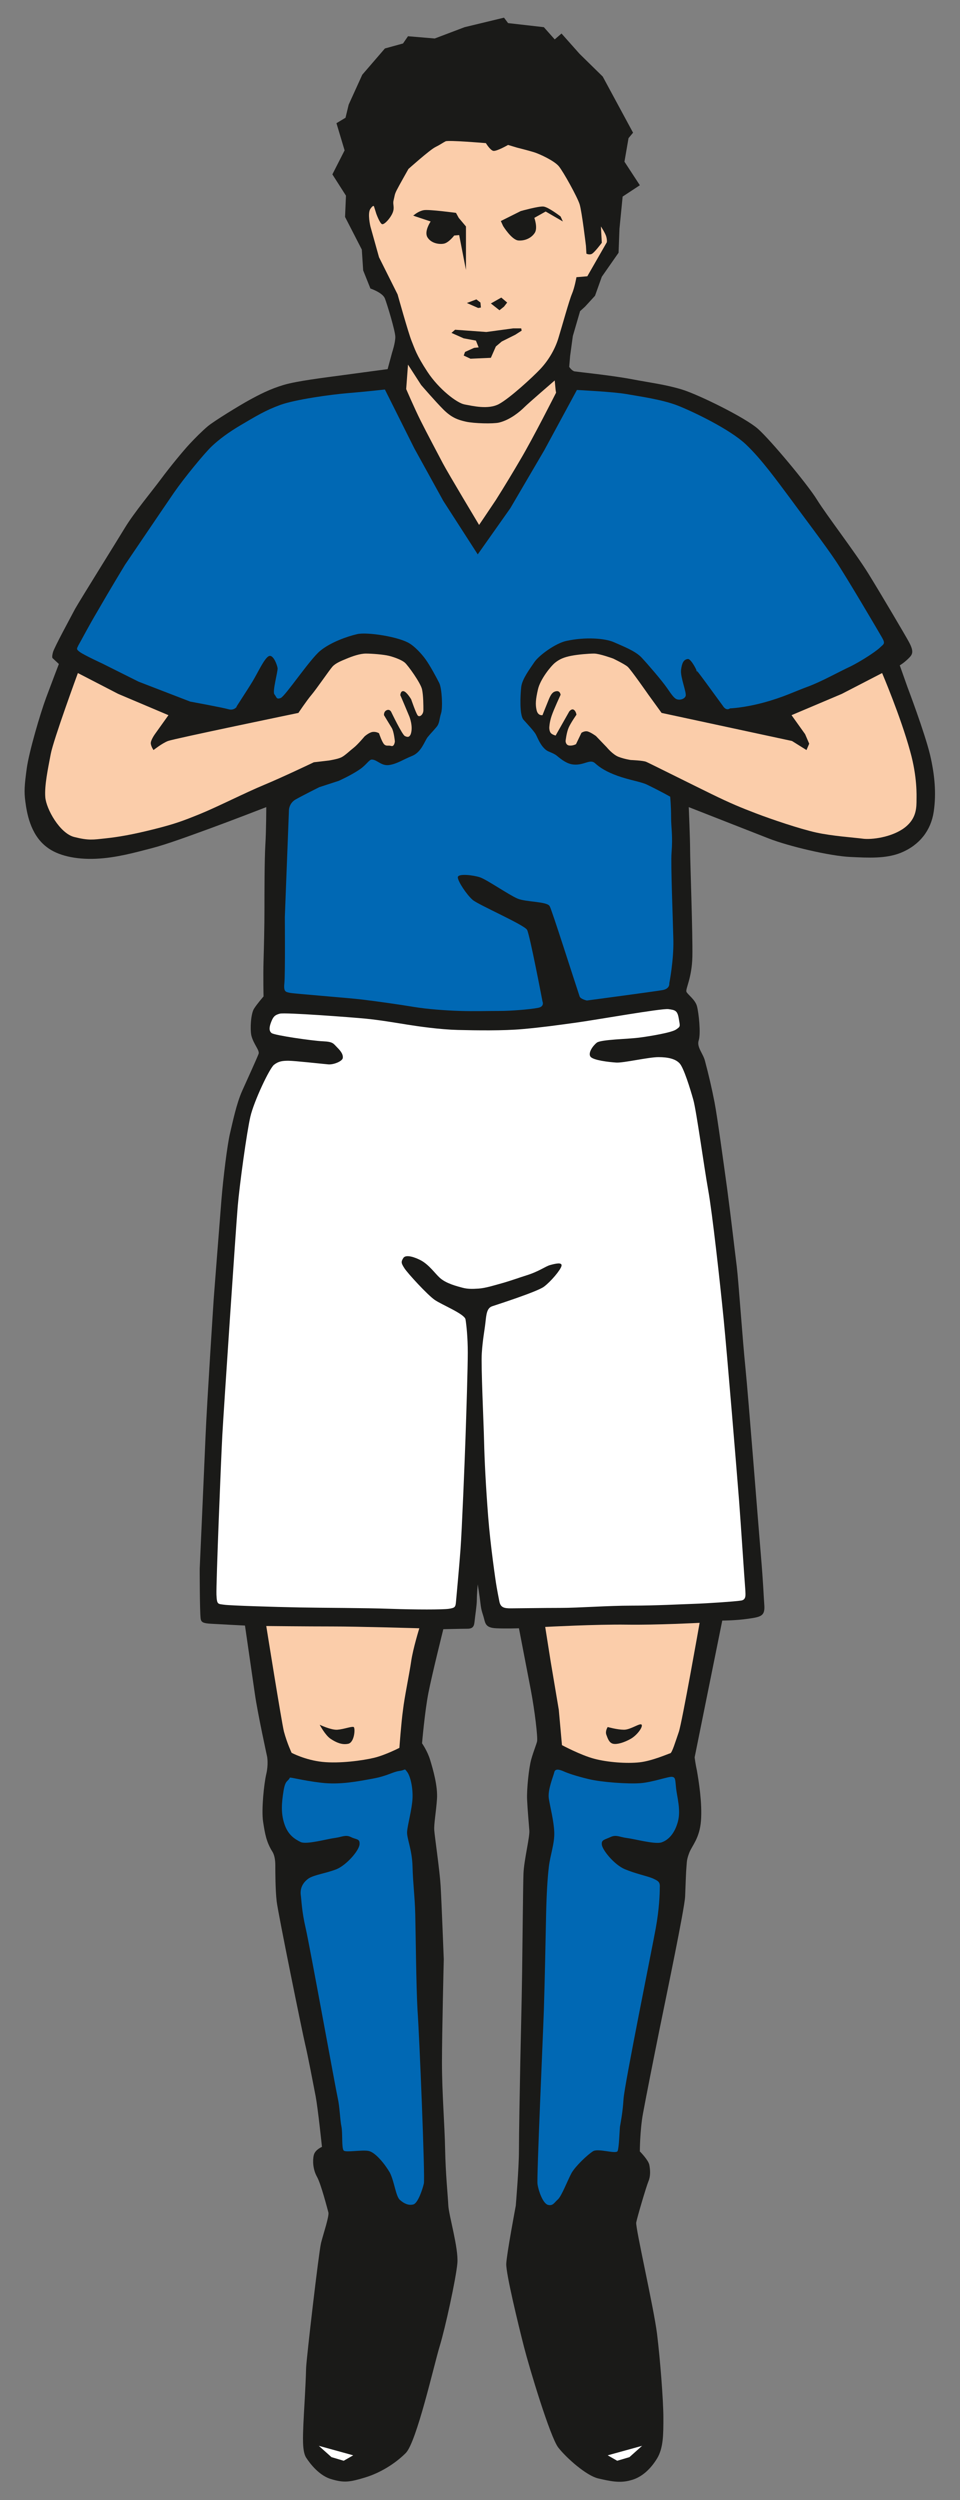 <?xml version="1.0" encoding="utf-8"?>
<!-- Generator: Adobe Illustrator 16.0.4, SVG Export Plug-In . SVG Version: 6.00 Build 0)  -->
<!DOCTYPE svg PUBLIC "-//W3C//DTD SVG 1.1//EN" "http://www.w3.org/Graphics/SVG/1.1/DTD/svg11.dtd">
<svg version="1.1" id="Ebene_1" xmlns:x="http://ns.adobe.com/Extensibility/1.0/" xmlns:i="http://ns.adobe.com/AdobeIllustrator/10.0/" xmlns:graph="http://ns.adobe.com/Graphs/1.0/"
	 xmlns="http://www.w3.org/2000/svg" xmlns:xlink="http://www.w3.org/1999/xlink" xmlns:a="http://ns.adobe.com/AdobeSVGViewerExtensions/3.0/"
	 x="0px" y="0px" width="21.2px" height="55.2px" viewBox="0 0 21.2 55.2" style="enable-background:new 0 0 21.2 55.2;"
	 xml:space="preserve">
<rect x="0" y="0" width="21.2" height="55.2" fill="#808080" stroke="none"/>
<style type="text/css">
<![CDATA[
	.st0{fill:#1A1A18;}
	.st1{fill-rule:evenodd;clip-rule:evenodd;fill:#1A1A18;}
	.st2{fill-rule:evenodd;clip-rule:evenodd;fill:#FBCDAA;}
	.st3{fill-rule:evenodd;clip-rule:evenodd;fill:#FFFFFF;}
	.st4{fill-rule:evenodd;clip-rule:evenodd;fill:#0068B4;}
]]>
</style>
<path class="st0" d="M20.54,16.67c-0.12-0.5-0.5-1.5-0.5-1.5l-0.17-0.48c0,0,0.09-0.05,0.2-0.16c0.08-0.08,0.12-0.14,0-0.36
	c-0.07-0.13-0.6-1.03-0.89-1.5c-0.29-0.47-0.93-1.3-1.14-1.64s-1.02-1.31-1.3-1.56s-1.32-0.76-1.68-0.87s-0.7-0.15-1.12-0.23
	s-1.19-0.16-1.25-0.17S12.57,8.1,12.57,8.1l0.02-0.24l0.06-0.44l0.16-0.55l0.11-0.1l0.22-0.24l0.15-0.42l0.37-0.53l0.02-0.53
	l0.07-0.71l0.38-0.25l-0.34-0.52l0.09-0.52l0.1-0.12l-0.67-1.24L12.8,1.19l-0.4-0.45l-0.15,0.13L12.01,0.6l-0.79-0.09l-0.09-0.12
	l-0.87,0.21L9.6,0.85L9.01,0.8L8.9,0.96l-0.4,0.11l-0.5,0.58l-0.3,0.66L7.63,2.6l-0.2,0.12l0.18,0.6L7.34,3.85l0.3,0.47L7.62,4.79
	l0.37,0.72l0.03,0.46l0.16,0.4c0,0,0.27,0.09,0.32,0.22s0.23,0.72,0.23,0.85S8.66,7.78,8.66,7.78l-0.1,0.37c0,0-0.53,0.07-0.97,0.13
	S6.56,8.41,6.26,8.5S5.73,8.71,5.51,8.83S4.72,9.3,4.59,9.41S4.31,9.67,4.18,9.81s-0.42,0.49-0.62,0.76s-0.6,0.75-0.8,1.08
	s-0.95,1.53-1.1,1.79c-0.11,0.21-0.46,0.85-0.49,0.96s-0.01,0.13-0.01,0.13l0.14,0.13c0,0-0.15,0.39-0.28,0.74s-0.38,1.2-0.43,1.57
	s-0.06,0.51-0.03,0.73s0.1,0.72,0.47,1c0.24,0.19,0.64,0.28,1.09,0.26s0.87-0.14,1.22-0.23s0.86-0.28,1.3-0.44s1.24-0.47,1.24-0.47
	s0,0.5-0.02,0.83s-0.02,1.09-0.02,1.44s-0.01,0.77-0.02,1.12S5.82,22,5.82,22s-0.14,0.16-0.21,0.27s-0.09,0.44-0.06,0.59
	c0.05,0.2,0.19,0.33,0.16,0.41c-0.06,0.15-0.23,0.52-0.36,0.81s-0.21,0.69-0.27,0.94s-0.15,0.98-0.19,1.47s-0.17,2.18-0.17,2.18
	s-0.15,2.3-0.18,3.02s-0.13,2.95-0.13,2.95s0,0.9,0.02,1.09c0.01,0.09,0.06,0.11,0.23,0.12c0.17,0.01,0.75,0.04,0.75,0.04
	s0.16,1.1,0.22,1.52s0.27,1.38,0.27,1.38s0.03,0.17-0.02,0.38s-0.11,0.79-0.07,1.05s0.07,0.45,0.21,0.67
	c0.04,0.07,0.06,0.17,0.06,0.3c0,0.13,0,0.53,0.03,0.79s0.57,2.91,0.63,3.16s0.18,0.88,0.23,1.14s0.14,1.12,0.14,1.12
	s-0.15,0.06-0.18,0.18s-0.02,0.32,0.07,0.48c0.09,0.16,0.23,0.71,0.25,0.78c0.03,0.07-0.11,0.48-0.16,0.68s-0.32,2.53-0.33,2.76
	c-0.01,0.42-0.05,0.99-0.06,1.24c-0.01,0.26-0.03,0.6,0.06,0.74s0.3,0.41,0.57,0.48c0.27,0.08,0.4,0.06,0.73-0.04s0.66-0.3,0.9-0.54
	s0.63-1.97,0.75-2.36s0.36-1.49,0.39-1.83c0.03-0.33-0.19-1.06-0.2-1.28S9.84,48,9.83,47.46s-0.07-1.26-0.07-1.92
	s0.04-2.28,0.04-2.28s-0.05-1.3-0.07-1.63c-0.02-0.33-0.13-1.08-0.14-1.22s0.04-0.4,0.06-0.69c0.02-0.29-0.09-0.66-0.15-0.86
	c-0.06-0.2-0.18-0.37-0.18-0.37s0.06-0.7,0.14-1.11s0.33-1.41,0.33-1.41s0.41-0.01,0.53-0.01c0.12,0,0.15-0.05,0.16-0.16
	s0.05-0.35,0.05-0.48s0.02-0.34,0.02-0.34s0.04,0.24,0.06,0.42c0.02,0.18,0.05,0.22,0.08,0.34s0.05,0.2,0.27,0.21
	c0.22,0.01,0.5,0,0.5,0s0.17,0.88,0.26,1.35s0.16,1.07,0.14,1.15s-0.08,0.22-0.13,0.4s-0.1,0.65-0.09,0.88s0.04,0.55,0.05,0.69
	s-0.12,0.66-0.13,0.95s-0.02,1.48-0.03,2.19s-0.03,1.45-0.04,1.97s-0.03,1.58-0.03,1.96s-0.07,1.21-0.07,1.21s-0.2,1.06-0.21,1.28
	c-0.01,0.21,0.27,1.36,0.39,1.83s0.58,2,0.76,2.23s0.62,0.62,0.88,0.68s0.48,0.11,0.72,0.04c0.24-0.06,0.44-0.25,0.58-0.48
	s0.14-0.53,0.14-0.9s-0.07-1.28-0.14-1.85s-0.48-2.35-0.46-2.46s0.22-0.79,0.27-0.91c0.05-0.12,0.04-0.25,0.02-0.36
	s-0.21-0.3-0.21-0.3s0-0.46,0.07-0.84c0.07-0.38,0.23-1.19,0.37-1.88s0.55-2.65,0.56-2.91s0.02-0.56,0.03-0.66
	c0.01-0.1,0-0.14,0.06-0.3s0.23-0.32,0.26-0.71s-0.05-0.88-0.09-1.11c-0.03-0.13-0.05-0.29-0.05-0.29l0.61-3.02
	c0,0,0.29,0,0.57-0.04s0.37-0.06,0.36-0.28c-0.02-0.27-0.02-0.45-0.08-1.16s-0.27-3.42-0.34-4.12c-0.06-0.58-0.15-1.89-0.19-2.22
	c-0.06-0.48-0.11-0.94-0.21-1.7c-0.08-0.58-0.22-1.61-0.28-1.92s-0.13-0.61-0.21-0.91c-0.04-0.17-0.19-0.31-0.14-0.46
	s0-0.62-0.04-0.76s-0.2-0.25-0.23-0.31s0.12-0.3,0.13-0.78s-0.05-2.12-0.05-2.36s-0.03-0.94-0.03-0.94s1.3,0.51,1.76,0.69
	c0.46,0.18,1.37,0.39,1.8,0.41c0.42,0.02,0.79,0.04,1.12-0.09c0.42-0.17,0.67-0.5,0.73-0.91S20.64,17.1,20.54,16.67z"/>
<path id="skin-leg-r" class="st2" d="M6.27,38.23c0.07,0.26,0.17,0.47,0.17,0.47s0.3,0.16,0.68,0.2s0.89-0.03,1.14-0.09
	s0.56-0.22,0.56-0.22s0.04-0.56,0.08-0.84c0.03-0.27,0.14-0.79,0.18-1.07c0.04-0.28,0.18-0.73,0.18-0.73s-1.35-0.04-1.92-0.04
	S5.88,35.9,5.88,35.9S6.22,38.03,6.27,38.23z"/>
<path id="player-sock-r" class="st4" d="M7.39,40.58c0.16-0.02,0.24-0.08,0.36-0.02s0.2,0.03,0.19,0.16
	c-0.01,0.14-0.29,0.46-0.51,0.55c-0.23,0.09-0.48,0.12-0.61,0.2c-0.13,0.09-0.19,0.21-0.18,0.35c0.02,0.14,0.02,0.36,0.11,0.75
	s0.67,3.59,0.71,3.76s0.05,0.48,0.08,0.62c0.03,0.14,0,0.48,0.05,0.53c0.04,0.05,0.4-0.02,0.55,0.01c0.15,0.03,0.36,0.29,0.47,0.48
	c0.1,0.2,0.13,0.52,0.22,0.6s0.19,0.13,0.3,0.1c0.1-0.03,0.2-0.33,0.23-0.46c0.03-0.12-0.1-3.3-0.14-3.83
	c-0.03-0.53-0.04-1.72-0.05-2.12s-0.05-0.66-0.06-1.05c-0.01-0.38-0.13-0.62-0.12-0.77s0.11-0.5,0.12-0.74s-0.05-0.49-0.12-0.58
	s-0.02-0.04-0.17-0.02s-0.26,0.11-0.59,0.17s-0.72,0.14-1.14,0.09S6.4,39.23,6.4,39.25c-0.04,0.09-0.1,0.04-0.14,0.3
	c-0.04,0.25-0.06,0.48,0.02,0.72s0.22,0.33,0.36,0.4C6.77,40.73,7.23,40.6,7.39,40.58z"/>
<path class="st1" d="M7.81,38.13c-0.04-0.02-0.22,0.05-0.36,0.06s-0.39-0.11-0.39-0.11s0.12,0.23,0.24,0.31s0.25,0.14,0.39,0.11
	S7.85,38.15,7.81,38.13z"/>
<path id="player-shorts" class="st3" d="M16.35,35.34c-0.13,0.02-0.72,0.06-1.02,0.07s-0.85,0.04-1.38,0.04s-1.17,0.05-1.57,0.05
	c-0.4,0-0.95,0.01-1.1,0.01s-0.22-0.02-0.25-0.14c-0.06-0.3-0.08-0.44-0.08-0.44s-0.12-0.8-0.17-1.45s-0.08-1.22-0.09-1.66
	s-0.07-1.65-0.05-1.95c0.02-0.3,0.06-0.49,0.08-0.67s0.03-0.32,0.15-0.36s0.99-0.32,1.14-0.43s0.37-0.37,0.39-0.46
	s-0.14-0.05-0.25-0.02s-0.24,0.14-0.53,0.23c-0.13,0.04-0.35,0.12-0.53,0.17s-0.37,0.11-0.52,0.12s-0.25,0.01-0.36-0.02
	s-0.36-0.09-0.5-0.22c-0.1-0.09-0.23-0.28-0.41-0.38c-0.13-0.07-0.33-0.14-0.39-0.06c-0.06,0.09-0.05,0.12,0.02,0.23
	s0.51,0.59,0.67,0.7s0.66,0.31,0.68,0.43s0.05,0.4,0.05,0.73s-0.03,1.3-0.05,1.88c-0.02,0.58-0.08,2.05-0.11,2.46
	c-0.03,0.41-0.09,1.04-0.1,1.16s-0.02,0.14-0.16,0.16s-0.72,0.02-1.29,0s-1.49-0.02-2.01-0.03s-1.52-0.04-1.66-0.06
	c-0.14-0.02-0.16,0-0.17-0.22s0.1-2.98,0.13-3.53s0.3-4.58,0.34-5.05c0.04-0.47,0.2-1.64,0.28-1.98s0.42-1.06,0.52-1.14
	s0.19-0.09,0.32-0.09s0.76,0.07,0.88,0.08s0.31-0.07,0.32-0.14s-0.03-0.14-0.12-0.23s-0.09-0.13-0.32-0.14S6.07,22.86,6,22.81
	s-0.05-0.15-0.01-0.25s0.07-0.15,0.19-0.18s1.58,0.08,1.89,0.11s0.66,0.09,0.91,0.13s0.73,0.11,1.13,0.12s1,0.02,1.44-0.02
	s0.72-0.08,1.16-0.14s1.9-0.32,2.05-0.3s0.2,0.03,0.23,0.21s0.04,0.17-0.06,0.24s-0.59,0.15-0.82,0.18s-0.84,0.04-0.93,0.11
	s-0.2,0.23-0.14,0.31s0.41,0.12,0.57,0.13s0.71-0.12,0.93-0.12s0.38,0.04,0.47,0.14s0.23,0.55,0.3,0.8s0.24,1.5,0.33,2
	s0.26,2.03,0.34,2.84s0.29,3.36,0.34,4c0.04,0.52,0.11,1.61,0.14,2C16.46,35.2,16.49,35.33,16.35,35.34z"/>
<path id="player-jersey" class="st4" d="M2.15,13.5c0.27-0.47,0.61-1.03,0.61-1.03s0.86-1.27,1.08-1.59S4.52,10,4.68,9.85
	s0.36-0.3,0.63-0.46c0.34-0.2,0.55-0.33,0.88-0.45s1.12-0.23,1.49-0.26s0.82-0.08,0.82-0.08l0.65,1.3l0.64,1.16l0.76,1.18l0.72-1.02
	l0.75-1.28l0.72-1.33c0,0,0.81,0.04,1.09,0.09s0.8,0.12,1.15,0.26s1.14,0.52,1.49,0.85s0.7,0.82,0.97,1.18
	c0.27,0.37,0.78,1.04,1.02,1.4c0.24,0.36,0.94,1.55,1.02,1.69s0.03,0.14-0.05,0.22c-0.12,0.11-0.44,0.31-0.64,0.41
	c-0.28,0.13-0.65,0.34-0.95,0.45c-0.3,0.11-0.53,0.23-0.97,0.35s-0.75,0.13-0.75,0.13s-0.08,0.07-0.16-0.06
	c-0.17-0.23-0.65-0.9-0.58-0.77c0.08,0.15-0.1-0.27-0.19-0.26s-0.13,0.08-0.15,0.24s0.13,0.51,0.1,0.58s-0.13,0.09-0.19,0.07
	s-0.11-0.09-0.22-0.25s-0.42-0.52-0.56-0.67s-0.41-0.25-0.61-0.34s-0.64-0.12-1.05-0.03c-0.24,0.05-0.61,0.32-0.71,0.47
	s-0.27,0.37-0.29,0.55s-0.04,0.62,0.05,0.72s0.23,0.25,0.27,0.32s0.1,0.25,0.23,0.35c0.05,0.04,0.15,0.06,0.23,0.12
	c0.12,0.1,0.24,0.19,0.38,0.2c0.23,0.02,0.36-0.13,0.47-0.03s0.25,0.19,0.5,0.28s0.51,0.13,0.64,0.19c0.33,0.16,0.52,0.27,0.52,0.27
	s0.02,0.21,0.02,0.45s0.04,0.4,0.01,0.79c-0.02,0.24,0.03,1.46,0.04,1.92s-0.09,0.96-0.09,0.96s0.02,0.12-0.15,0.15
	c-0.17,0.03-1.67,0.23-1.67,0.23S12.82,22.06,12.8,22c-0.14-0.42-0.61-1.9-0.66-1.99c-0.05-0.11-0.52-0.09-0.71-0.17
	s-0.68-0.42-0.83-0.47s-0.49-0.09-0.49,0s0.2,0.39,0.33,0.5s1.14,0.55,1.2,0.66s0.34,1.58,0.34,1.58s0.05,0.11-0.09,0.14
	c-0.2,0.04-0.63,0.07-0.84,0.07c-0.29,0-0.56,0.01-0.89,0s-0.73-0.04-1.03-0.09s-0.79-0.12-1.12-0.16s-1.52-0.13-1.61-0.15
	s-0.14-0.02-0.12-0.21s0.01-1.46,0.01-1.46l0.09-2.34c0,0-0.01-0.17,0.15-0.26s0.52-0.27,0.52-0.27l0.43-0.14
	c0,0,0.27-0.12,0.46-0.25c0.15-0.1,0.21-0.22,0.27-0.22c0.12,0,0.21,0.15,0.39,0.12s0.3-0.12,0.5-0.2s0.27-0.31,0.34-0.41
	c0.09-0.11,0.1-0.11,0.2-0.23c0.07-0.08,0.06-0.18,0.1-0.3s0.02-0.55-0.04-0.67s-0.2-0.38-0.3-0.52s-0.25-0.29-0.35-0.35
	C8.82,14.06,8.11,13.95,7.89,14s-0.59,0.18-0.82,0.37s-0.77,1-0.87,1.04s-0.09-0.02-0.14-0.08s0.08-0.51,0.07-0.58
	s-0.1-0.32-0.2-0.26s-0.23,0.35-0.35,0.55s-0.4,0.62-0.36,0.57s-0.03,0.09-0.17,0.05S4.2,15.49,4.2,15.49l-1.14-0.44l-0.8-0.4
	c0,0-0.39-0.18-0.49-0.25s-0.07-0.08-0.04-0.15C1.81,14.11,1.96,13.82,2.15,13.5z"/>
<polygon class="st3" points="7.04,54 7.8,54.21 7.59,54.33 7.32,54.25 "/>
<path id="skin-leg-l" class="st2" d="M12.04,35.92l0.12,0.76l0.18,1.07l0.07,0.78c0,0,0.41,0.22,0.71,0.3s0.72,0.11,1,0.08
	s0.64-0.19,0.68-0.2c0.04,0,0.12-0.27,0.19-0.47c0.07-0.2,0.46-2.41,0.46-2.41s-0.95,0.05-1.61,0.04S12.04,35.92,12.04,35.92z"/>
<path id="player-sock-l" class="st4" d="M13.84,40.58c-0.16-0.02-0.23-0.08-0.36-0.02s-0.2,0.06-0.19,0.16
	c0,0.11,0.27,0.45,0.51,0.55c0.24,0.1,0.49,0.15,0.61,0.2c0.13,0.06,0.17,0.08,0.16,0.21c0,0.13-0.01,0.46-0.09,0.9
	s-0.69,3.45-0.71,3.76s-0.06,0.5-0.08,0.62c-0.01,0.12-0.02,0.45-0.05,0.53c-0.03,0.08-0.44-0.07-0.55,0.01
	c-0.11,0.07-0.38,0.32-0.47,0.48c-0.09,0.17-0.22,0.51-0.3,0.58c-0.08,0.07-0.11,0.15-0.22,0.12c-0.11-0.03-0.21-0.31-0.23-0.46
	c-0.02-0.14,0.12-3.23,0.14-3.83c0.02-0.6,0.04-1.66,0.05-2.12s0.03-0.79,0.06-1.05c0.03-0.26,0.13-0.52,0.12-0.77
	s-0.09-0.55-0.12-0.74s0.1-0.49,0.12-0.58s0.12-0.06,0.21-0.02s0.26,0.1,0.55,0.17s0.87,0.11,1.14,0.09s0.62-0.15,0.7-0.14
	s0.07,0.06,0.09,0.25c0.02,0.19,0.11,0.48,0.04,0.74c-0.07,0.26-0.21,0.41-0.37,0.46C14.44,40.72,14.01,40.6,13.84,40.58z"/>
<path class="st1" d="M13.39,38.3c-0.03-0.08,0.03-0.17,0.03-0.17s0.21,0.06,0.36,0.06s0.36-0.16,0.39-0.11s-0.1,0.23-0.24,0.31
	s-0.3,0.13-0.39,0.11S13.42,38.38,13.39,38.3z"/>
<polygon class="st3" points="14.18,54 13.42,54.21 13.63,54.33 13.9,54.25 "/>
<path id="skin-arm-r" class="st2" d="M8.91,15.26c0.07,0.01,0.17,0.18,0.17,0.18s0.1,0.29,0.14,0.35s0.13-0.01,0.13-0.11
	s0-0.32-0.03-0.46s-0.31-0.53-0.38-0.59s-0.23-0.12-0.35-0.15s-0.38-0.05-0.51-0.05s-0.3,0.06-0.42,0.11s-0.25,0.1-0.32,0.18
	s-0.35,0.49-0.46,0.62s-0.29,0.4-0.29,0.4s-2.75,0.57-2.88,0.62s-0.32,0.2-0.32,0.2s-0.05-0.07-0.06-0.14s0.09-0.21,0.09-0.21
	l0.3-0.42l-1.11-0.47l-0.89-0.46c0,0-0.54,1.47-0.6,1.79s-0.14,0.69-0.12,0.95s0.32,0.8,0.64,0.88s0.41,0.06,0.69,0.03
	s0.58-0.08,1.06-0.2s0.66-0.19,1.03-0.34s1-0.47,1.41-0.64s1.1-0.5,1.1-0.5l0.34-0.04c0,0,0.19-0.03,0.27-0.07s0.18-0.14,0.27-0.21
	s0.24-0.25,0.24-0.25s0.1-0.09,0.18-0.1s0.14,0.03,0.14,0.03s0.07,0.21,0.12,0.25s0.08,0.01,0.15,0.03s0.08-0.1,0.08-0.1
	s-0.02-0.22-0.07-0.3s-0.17-0.28-0.17-0.28s-0.01-0.08,0.06-0.11s0.1,0.04,0.1,0.04s0.24,0.5,0.3,0.53s0.1,0.03,0.13-0.04
	c0.06-0.17-0.03-0.39-0.03-0.39s-0.2-0.48-0.2-0.47S8.84,15.25,8.91,15.26z"/>
<path id="skin-arm-l" class="st2" d="M12.29,15.26c-0.08,0.01-0.12,0.06-0.17,0.18s-0.14,0.35-0.14,0.35s-0.1,0.02-0.13-0.11
	s-0.02-0.24,0.03-0.46s0.28-0.51,0.38-0.59s0.2-0.12,0.35-0.15s0.39-0.05,0.51-0.05s0.42,0.11,0.42,0.11s0.25,0.12,0.32,0.18
	s0.46,0.62,0.46,0.62l0.29,0.4l2.88,0.62l0.32,0.2l0.06-0.14l-0.09-0.21l-0.3-0.42l1.11-0.47l0.89-0.46c0,0,0.41,0.96,0.62,1.73
	c0.16,0.57,0.14,0.99,0.14,1.06c0,0.17,0,0.39-0.21,0.58c-0.25,0.23-0.71,0.31-0.95,0.29c-0.23-0.03-0.7-0.06-1.06-0.14
	s-0.98-0.29-1.32-0.42s-0.56-0.22-0.99-0.43s-1.37-0.68-1.44-0.71s-0.34-0.04-0.34-0.04s-0.14-0.02-0.27-0.07S13.4,16.5,13.4,16.5
	l-0.24-0.25c0,0-0.11-0.08-0.18-0.1s-0.14,0.03-0.14,0.03l-0.12,0.25c0,0-0.07,0.04-0.15,0.03s-0.08-0.1-0.08-0.1
	s0.02-0.19,0.07-0.3s0.17-0.28,0.17-0.28s-0.01-0.08-0.06-0.11s-0.1,0.04-0.1,0.04l-0.3,0.53c0,0-0.08-0.02-0.11-0.06
	s-0.03-0.11-0.03-0.11s0-0.11,0.05-0.26s0.2-0.47,0.2-0.47S12.37,15.25,12.29,15.26z"/>
<path id="skin-face" class="st2" d="M8.37,5.68L8.78,6.5c0,0,0.24,0.86,0.31,1.03s0.1,0.3,0.35,0.68s0.65,0.69,0.82,0.72
	s0.52,0.12,0.76-0.01s0.74-0.59,0.91-0.77s0.32-0.42,0.4-0.68s0.24-0.84,0.3-0.98s0.1-0.37,0.1-0.37l0.24-0.02l0.43-0.75
	c0,0,0.01-0.04-0.01-0.12S13.27,5,13.27,5l0.02,0.36c0,0-0.17,0.23-0.23,0.25S12.95,5.6,12.95,5.6l-0.01-0.17
	c0,0-0.09-0.76-0.14-0.92s-0.36-0.72-0.46-0.84s-0.42-0.27-0.55-0.31s-0.37-0.1-0.37-0.1l-0.2-0.06c0,0-0.26,0.15-0.33,0.13
	s-0.16-0.17-0.16-0.17S9.9,3.09,9.84,3.12S9.73,3.19,9.61,3.25S9.02,3.73,9.02,3.73S8.81,4.1,8.76,4.2S8.72,4.31,8.69,4.43
	C8.67,4.52,8.72,4.58,8.67,4.7S8.49,4.96,8.44,4.95S8.31,4.72,8.31,4.72L8.26,4.56c0,0-0.01-0.05-0.08,0.05s0,0.39,0,0.39L8.37,5.68
	L8.37,5.68z"/>
<path id="skin-neck" class="st2" d="M11.49,10.15c0.28-0.47,0.79-1.48,0.79-1.48l-0.01-0.06L12.25,8.4c0,0-0.58,0.5-0.67,0.59
	s-0.31,0.28-0.56,0.34c-0.13,0.03-0.55,0.02-0.73-0.02s-0.32-0.09-0.5-0.27S9.3,8.5,9.3,8.5L9.01,8.05L8.97,8.59
	c0,0,0.18,0.42,0.32,0.7s0.38,0.73,0.49,0.94s0.8,1.36,0.8,1.36s0.17-0.25,0.37-0.55C11.14,10.74,11.35,10.39,11.49,10.15z"/>
<polygon class="st1" points="10.62,6.79 10.61,6.68 10.52,6.61 10.31,6.69 10.56,6.8 "/>
<polygon class="st1" points="11.13,6.77 11.2,6.68 11.07,6.57 10.84,6.7 11.03,6.85 "/>
<path class="st1" d="M9.51,4.89c0,0-0.15,0.22-0.07,0.35S9.69,5.4,9.8,5.38s0.23-0.18,0.23-0.18l0.11-0.01l0.15,0.77l0-0.96
	l-0.16-0.19L10.07,4.7c0,0-0.59-0.08-0.71-0.06S9.14,4.75,9.14,4.75s-0.05,0,0.04,0.03S9.51,4.89,9.51,4.89z"/>
<path class="st1" d="M11.8,4.81l0.25-0.14l0.38,0.22l-0.05-0.11c0,0-0.27-0.21-0.38-0.22S11.5,4.66,11.5,4.66l-0.44,0.22l0.05,0.11
	c0,0,0.19,0.31,0.34,0.32s0.29-0.06,0.36-0.17S11.8,4.81,11.8,4.81z"/>
<polygon class="st1" points="10.51,7.52 10.57,7.67 10.47,7.68 10.27,7.77 10.24,7.85 10.39,7.92 10.84,7.9 10.95,7.65 11.08,7.54 
	11.38,7.39 11.52,7.3 11.51,7.25 11.33,7.25 10.74,7.33 10.05,7.28 9.97,7.35 10.24,7.47 "/>
<path id="hair" class="st1" d="M7.69,3.79l0.25-0.5L7.8,2.86l0.18-0.1l0.07-0.38l0.28-0.56l0.45-0.49L9.1,1.23l0.11-0.14l0.55,0.05
	l0.59-0.22l0.64-0.21l0.08,0.11l0.82,0.12l0.32,0.27l0.13-0.11l0.3,0.37L13.1,1.9l0.55,0.94l-0.09,0.11L13.46,3.5l0.27,0.44
	l-0.29,0.23V4.7l-0.11-0.15l-0.19,0.07c0,0-0.16-0.54-0.24-0.69c-0.12-0.23-0.3-0.52-0.43-0.64C12.34,3.17,11.82,3,11.82,3
	l-0.36-0.09l-0.2-0.06l-0.25,0.13l-0.15-0.16L9.81,2.78c0,0-0.14,0.06-0.23,0.13C9.49,2.97,9.15,3.2,8.99,3.34
	c-0.06,0.05-0.2,0.24-0.28,0.35C8.64,3.8,8.51,4.12,8.44,4.2C8.38,4.27,8.26,4.14,8.26,4.14S7.92,4.36,7.97,4.59
	c-0.02,0.06,0,0.12-0.02,0.18L7.87,4.58L7.9,4.12L7.69,3.79z"/>
</svg>
